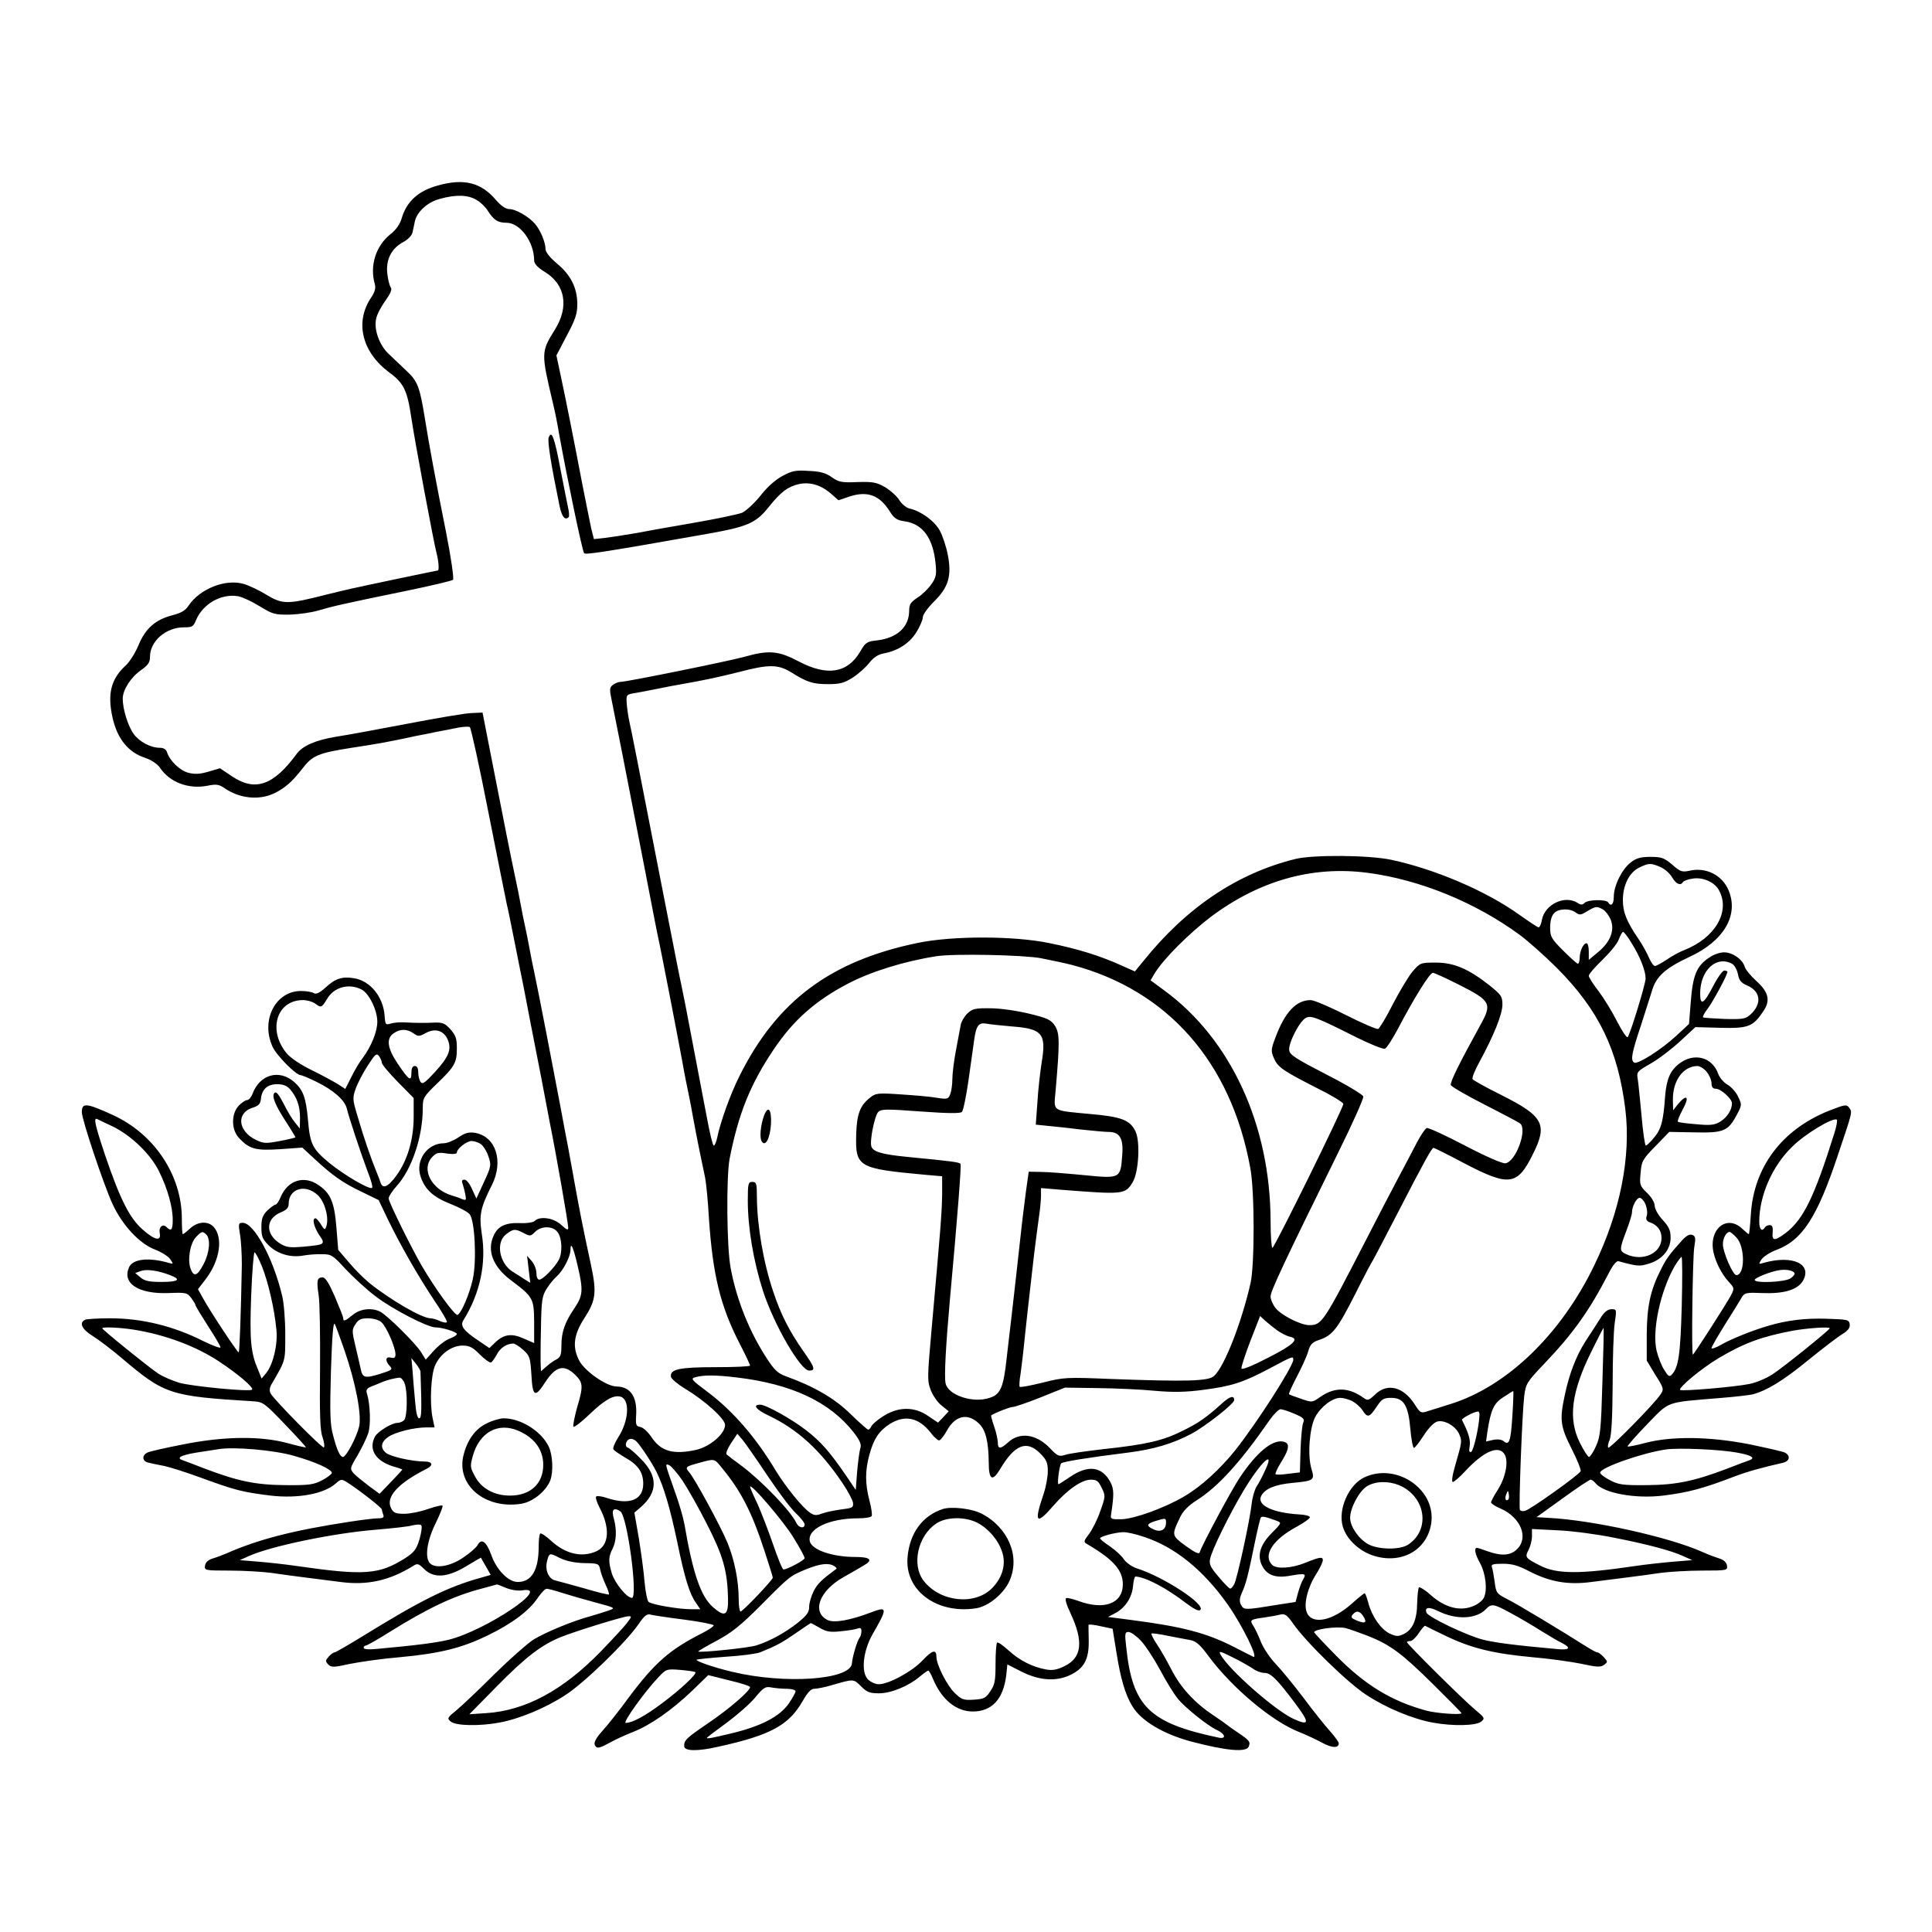 <?xml version="1.0" standalone="no"?>
<!DOCTYPE svg PUBLIC "-//W3C//DTD SVG 20010904//EN"
 "http://www.w3.org/TR/2001/REC-SVG-20010904/DTD/svg10.dtd">
<svg version="1.0" xmlns="http://www.w3.org/2000/svg"
 width="850pt" height="850pt" viewBox="0 0 850 850"
 preserveAspectRatio="xMidYMid meet">
<g transform="translate(0,850) scale(0.1,-0.1)"
fill="#000000" stroke="none">
<path d="M1927 7684 c-85 -23 -137 -69 -159 -142 -8 -28 -25 -53 -51 -73 -64
-52 -91 -138 -68 -219 5 -18 0 -35 -16 -59 -73 -108 -41 -240 80 -330 63 -46
79 -78 97 -201 15 -102 97 -540 110 -591 10 -37 13 -79 6 -79 -5 0 -333 -69
-381 -80 -22 -5 -69 -16 -105 -25 -176 -45 -196 -45 -269 -1 -31 19 -75 40
-99 47 -80 23 -192 -21 -242 -95 -14 -22 -33 -33 -72 -43 -74 -19 -118 -58
-148 -130 -14 -34 -39 -74 -56 -90 -66 -60 -82 -125 -59 -230 21 -93 69 -153
143 -177 29 -10 54 -27 66 -44 43 -64 125 -95 208 -79 40 8 51 6 75 -10 66
-46 151 -55 218 -24 48 23 81 52 125 109 44 58 70 69 217 92 119 18 168 27
283 52 25 5 68 13 95 19 28 5 69 13 92 18 23 4 46 5 50 2 5 -3 42 -172 82
-376 40 -203 77 -386 81 -405 5 -19 13 -60 19 -90 6 -30 20 -98 30 -150 11
-52 36 -178 55 -280 20 -102 41 -210 47 -240 6 -30 14 -75 19 -100 5 -25 13
-70 19 -100 28 -138 81 -442 81 -462 0 -12 -7 -9 -31 13 -33 31 -94 40 -117
17 -6 -6 -35 -11 -66 -9 -62 2 -96 -14 -114 -55 -31 -66 -3 -137 75 -196 99
-74 102 -80 103 -185 l0 -92 -46 20 c-53 24 -87 19 -125 -17 l-26 -25 -44 30
c-70 46 -86 68 -70 93 73 117 101 249 81 377 -13 86 -7 116 44 217 53 106 17
215 -75 230 -26 4 -43 0 -72 -20 -21 -14 -50 -26 -65 -26 -72 0 -125 -75 -102
-145 19 -58 55 -91 130 -121 38 -15 77 -35 86 -46 23 -25 32 -207 14 -286 -15
-68 -51 -150 -67 -157 -12 -4 -97 113 -158 217 -48 83 -145 280 -145 295 0 9
16 34 36 56 66 73 114 216 114 341 0 46 3 51 64 110 77 74 86 91 86 155 0 41
-5 56 -28 82 -24 27 -35 31 -70 30 -43 -2 -78 -2 -134 1 -18 1 -44 -1 -58 -5
-24 -7 -25 -6 -28 35 -6 82 -63 153 -134 164 -52 9 -83 -1 -126 -41 -27 -24
-42 -31 -52 -24 -8 5 -33 9 -56 9 -112 0 -178 -129 -125 -245 17 -38 103 -125
123 -125 5 0 37 -13 71 -30 74 -36 125 -81 133 -118 9 -38 61 -195 91 -275 15
-37 24 -70 20 -73 -10 -10 -123 56 -190 111 -72 60 -83 81 -92 187 -9 100 -21
132 -61 168 -66 57 -151 33 -183 -52 -6 -16 -17 -28 -24 -28 -7 0 -24 -11 -37
-25 -33 -35 -33 -105 1 -141 46 -50 74 -57 181 -50 l98 7 53 -49 c80 -74 125
-106 207 -145 l76 -37 39 -82 c58 -119 133 -250 204 -357 35 -51 60 -95 57
-98 -3 -4 -17 -1 -31 5 -14 7 -33 12 -41 12 -37 0 -177 81 -271 157 -23 19
-63 59 -88 89 l-47 55 -8 99 c-9 112 -26 151 -80 187 -63 43 -134 20 -165 -53
-8 -19 -18 -34 -23 -34 -5 0 -21 -12 -36 -26 -21 -21 -26 -36 -26 -74 0 -40 5
-52 32 -79 39 -38 96 -55 152 -45 22 4 60 7 84 6 40 0 47 -5 102 -65 33 -35
92 -90 132 -120 73 -56 229 -137 264 -137 30 0 94 -20 94 -29 0 -5 -14 -14
-31 -20 -17 -6 -48 -29 -69 -52 l-37 -41 -21 34 c-25 39 -147 160 -179 177
-37 19 -89 13 -121 -14 -33 -27 -42 -31 -42 -14 0 5 -17 48 -37 95 -26 59 -41
84 -54 84 -24 0 -27 -14 -17 -79 5 -31 7 -175 6 -321 -2 -202 0 -274 11 -303
7 -21 10 -41 6 -45 -6 -7 -219 209 -235 238 -5 10 -4 24 3 37 65 112 62 101
62 223 0 63 -6 140 -14 170 -39 165 -124 320 -173 320 -19 0 -20 -4 -12 -52 5
-29 8 -89 8 -133 -4 -217 -10 -385 -14 -385 -6 0 -135 195 -160 244 l-19 34
30 39 c61 77 81 173 46 226 -23 36 -73 37 -111 2 -15 -14 -29 -25 -32 -25 -2
0 -4 31 -4 68 0 192 -122 374 -305 457 -116 53 -135 54 -135 12 0 -33 96 -319
135 -404 44 -95 120 -176 188 -201 28 -11 58 -30 66 -42 14 -21 14 -22 -4 -17
-88 26 -160 19 -177 -18 -32 -71 40 -119 174 -114 75 3 81 2 99 -21 10 -14 19
-28 19 -32 0 -4 25 -45 55 -92 30 -46 55 -88 55 -94 0 -5 -33 7 -74 27 -133
67 -271 101 -413 101 -50 0 -98 -3 -107 -6 -30 -12 -17 -42 32 -72 26 -16 85
-61 131 -100 184 -156 209 -165 573 -187 46 -3 51 -7 142 -102 52 -54 93 -99
92 -101 -2 -1 -38 7 -82 19 -119 32 -279 30 -459 -6 -77 -15 -148 -31 -157
-36 -25 -13 -22 -38 4 -44 13 -3 45 -10 72 -15 27 -6 92 -27 145 -46 167 -61
193 -68 321 -84 121 -14 236 7 288 54 20 18 25 19 45 7 47 -29 157 -114 157
-122 0 -4 3 -14 6 -23 5 -12 -1 -16 -23 -16 -16 0 -72 -7 -124 -15 -250 -38
-404 -78 -544 -140 -16 -7 -43 -17 -60 -22 -19 -6 -31 -17 -33 -31 -3 -21 -1
-22 108 -22 61 0 144 -5 183 -10 40 -6 106 -15 147 -20 41 -5 112 -14 157 -20
119 -16 216 6 320 70 20 13 24 11 49 -13 42 -42 102 -38 185 12 35 21 64 38
65 38 0 -1 10 -19 22 -39 l21 -37 -42 -12 c-148 -41 -263 -98 -530 -263 -59
-36 -111 -66 -115 -66 -5 0 -17 -8 -26 -19 -15 -17 -15 -20 -2 -34 14 -14 24
-13 98 3 46 9 144 23 218 29 173 16 272 40 386 96 106 51 183 109 220 165 15
22 32 40 39 40 6 0 38 -8 71 -19 32 -10 98 -29 146 -42 87 -23 87 -24 55 -35
-18 -6 -52 -17 -77 -24 -82 -22 -204 -73 -255 -105 -27 -18 -104 -86 -170
-151 -66 -66 -140 -136 -165 -157 -43 -35 -44 -37 -26 -52 24 -18 125 -20 212
-4 88 16 204 64 291 121 83 53 268 233 323 313 25 37 37 46 53 41 11 -3 78
-13 149 -22 70 -9 128 -21 128 -25 0 -5 -24 -21 -52 -35 -142 -72 -208 -130
-323 -284 -42 -58 -95 -124 -116 -147 -24 -26 -36 -48 -33 -58 8 -20 18 -19
67 8 23 13 69 34 102 47 77 30 171 96 261 182 l70 68 92 -23 c51 -12 92 -25
92 -30 0 -16 -91 -95 -181 -156 -101 -69 -109 -77 -109 -103 0 -23 58 -24 150
-3 232 51 311 95 372 202 22 38 36 53 51 53 12 0 47 7 77 16 97 28 95 28 128
-5 26 -26 38 -31 79 -31 53 0 129 31 179 73 18 15 35 27 38 27 3 0 13 -17 21
-37 38 -91 102 -143 175 -143 84 0 134 54 147 159 l5 48 59 -30 c78 -40 150
-46 212 -19 65 29 88 69 87 152 -1 36 -1 68 -1 71 1 3 25 1 54 -6 l52 -11 17
-105 c18 -114 39 -186 70 -236 38 -64 136 -122 258 -155 156 -41 244 -49 254
-22 8 21 4 26 -46 60 -24 16 -45 31 -48 34 -3 3 -30 22 -60 42 -84 56 -145
122 -186 202 -20 39 -49 90 -65 113 -15 23 -25 43 -23 46 2 2 35 -2 72 -10 37
-7 82 -16 100 -19 25 -5 43 -21 81 -73 103 -138 278 -285 396 -331 33 -13 79
-35 103 -48 42 -23 72 -24 72 -2 0 6 -17 29 -38 53 -21 23 -74 89 -117 147
-44 58 -99 125 -123 150 -24 25 -53 68 -64 95 -11 28 -26 60 -34 72 -17 26
-14 28 51 37 28 4 60 10 71 13 17 4 29 -5 53 -40 55 -80 242 -263 324 -315 87
-57 203 -105 291 -121 87 -16 188 -14 212 4 18 15 17 17 -26 53 -49 40 -300
289 -300 297 0 3 7 5 15 5 8 0 25 16 37 35 13 19 25 33 28 32 3 -2 44 -22 92
-45 110 -53 207 -77 378 -93 74 -6 172 -20 217 -29 68 -15 85 -16 100 -5 17
13 17 14 -1 34 -11 12 -23 21 -28 21 -5 0 -25 11 -46 24 -115 73 -304 187
-348 209 -49 25 -52 28 -58 77 -4 27 -9 57 -12 65 -5 12 4 15 48 15 42 0 68
-8 118 -34 90 -46 169 -60 273 -46 45 6 116 15 157 20 41 5 107 14 147 20 39
5 122 10 183 10 109 0 111 1 108 22 -2 14 -14 25 -33 31 -16 5 -49 17 -73 28
-146 66 -483 141 -680 151 l-52 3 114 82 c63 46 119 83 124 83 5 0 15 -7 22
-16 37 -44 176 -69 298 -54 111 14 175 31 313 84 58 22 120 39 212 60 31 7 36
31 10 45 -10 5 -81 21 -158 37 -175 34 -339 36 -455 6 -41 -11 -77 -18 -79
-16 -3 2 36 46 85 97 101 104 78 96 319 116 66 5 131 13 145 16 64 17 134 60
242 148 64 52 133 105 153 117 26 16 35 28 33 44 -3 20 -10 21 -103 24 -94 3
-174 -7 -255 -31 -69 -20 -166 -59 -207 -83 -24 -14 -43 -20 -43 -15 0 5 28
54 62 108 34 54 67 107 73 118 11 17 21 19 87 16 96 -4 155 14 179 52 45 75
-43 117 -171 81 -24 -7 -24 -7 -10 15 9 13 39 32 66 42 113 42 179 144 269
414 66 196 65 191 51 211 -12 16 -18 15 -92 -14 -205 -83 -328 -247 -341 -455
-3 -48 -7 -87 -9 -87 -2 0 -15 11 -30 25 -68 63 -148 -4 -125 -106 10 -45 38
-98 68 -130 24 -26 24 -28 8 -59 -19 -36 -163 -260 -167 -260 -7 0 -1 429 6
472 7 41 6 49 -9 55 -13 4 -27 -4 -49 -29 -53 -59 -65 -76 -90 -126 -45 -89
-60 -159 -61 -283 l0 -115 38 -63 c38 -60 38 -63 22 -87 -27 -41 -223 -240
-229 -233 -4 3 -1 19 6 35 8 20 12 98 13 239 0 116 4 238 9 273 9 61 9 62 -15
62 -17 -1 -32 -13 -50 -43 -15 -23 -43 -68 -64 -99 -41 -65 -71 -142 -91 -238
-23 -106 -19 -136 30 -233 25 -49 43 -94 40 -100 -6 -15 -220 -168 -244 -174
-10 -3 -20 -1 -23 4 -6 10 10 427 19 501 7 54 11 61 88 142 126 132 197 231
282 395 19 38 36 59 45 56 85 -23 92 -23 132 -11 59 17 97 62 97 114 0 33 -7
48 -35 79 -20 21 -35 49 -35 62 0 14 -14 38 -34 57 -32 31 -33 36 -28 88 4 51
9 60 66 118 l60 62 111 -2 c128 -3 148 5 186 77 23 43 23 45 6 80 -9 20 -31
44 -47 53 -16 9 -34 30 -40 46 -26 76 -108 97 -174 45 -38 -30 -54 -68 -60
-140 -8 -112 -17 -146 -48 -183 -16 -20 -33 -36 -37 -36 -4 0 -13 60 -19 133
-7 72 -14 146 -17 162 -5 28 -2 32 56 65 34 19 92 63 130 98 l68 63 110 -3
c122 -3 143 4 189 73 32 47 24 84 -32 134 -24 22 -47 50 -50 62 -10 33 -54 63
-91 63 -18 0 -47 -10 -65 -23 -55 -36 -72 -77 -81 -191 l-8 -101 -57 -53 c-66
-61 -169 -126 -184 -117 -17 10 -12 39 29 162 21 65 44 137 51 160 18 58 60
95 161 142 153 70 220 184 174 294 -28 67 -100 103 -172 86 -33 -7 -41 -4 -76
27 -36 30 -47 34 -95 34 -43 0 -62 -5 -87 -24 -39 -30 -75 -103 -75 -151 0
-34 -12 -46 -25 -25 -9 14 -89 12 -103 -2 -10 -10 -17 -10 -32 0 -56 35 -143
-7 -156 -74 -3 -19 -10 -34 -15 -34 -4 0 -42 25 -84 55 -145 104 -368 200
-563 242 -98 21 -343 23 -422 4 -256 -63 -480 -213 -671 -451 l-36 -44 -63 28
c-91 41 -190 72 -315 97 -155 32 -423 32 -575 1 -385 -79 -622 -255 -787 -587
-39 -77 -85 -205 -98 -272 -4 -18 -10 -33 -15 -33 -4 0 -17 53 -29 118 -12 64
-26 137 -31 162 -5 25 -23 119 -40 210 -17 91 -35 183 -40 205 -12 56 -22 107
-96 485 -103 528 -123 632 -135 685 -6 28 -11 66 -12 85 -2 33 0 35 38 41 22
4 67 12 100 19 33 7 80 16 105 20 108 19 161 31 254 54 129 34 170 33 227 -2
70 -44 96 -52 163 -52 51 0 70 5 108 29 25 16 57 45 72 64 19 24 38 37 63 42
64 12 112 43 144 92 16 26 29 56 29 67 0 12 22 42 49 69 64 63 79 113 61 206
-7 36 -23 85 -36 108 -24 42 -83 85 -134 96 -14 4 -33 20 -43 36 -10 17 -38
42 -62 57 -39 22 -53 25 -123 23 -69 -3 -82 0 -112 21 -26 19 -51 26 -101 28
-59 4 -74 1 -118 -23 -31 -17 -68 -50 -97 -88 -26 -32 -62 -65 -79 -73 -18 -7
-113 -27 -211 -44 -99 -17 -217 -38 -264 -47 -47 -8 -106 -17 -131 -20 l-46
-5 -12 48 c-6 27 -24 119 -41 204 -33 174 -74 380 -97 486 l-15 70 46 88 c38
71 46 96 46 139 -1 71 -28 126 -89 177 -33 28 -51 51 -51 65 0 29 -23 84 -47
111 -27 31 -84 64 -112 64 -16 0 -36 14 -59 40 -65 77 -141 96 -255 64z m170
-64 c18 -10 40 -32 49 -47 26 -41 44 -53 82 -53 60 0 122 -84 122 -166 0 -14
15 -31 48 -51 89 -55 106 -152 44 -252 -62 -100 -62 -102 -9 -326 8 -33 20
-91 26 -130 36 -198 103 -521 111 -529 7 -7 84 4 540 85 181 32 216 47 275
122 50 62 81 86 129 97 49 11 98 -4 141 -41 l34 -30 50 17 c78 25 131 5 175
-65 21 -33 32 -40 69 -45 77 -12 122 -74 133 -184 5 -49 3 -62 -18 -92 -13
-19 -40 -46 -61 -59 -30 -20 -37 -30 -37 -57 0 -72 -52 -120 -138 -131 -48 -5
-54 -9 -77 -49 -56 -96 -146 -110 -271 -44 -89 47 -131 51 -240 20 -74 -20
-517 -110 -544 -110 -9 0 -24 -6 -33 -13 -15 -11 -16 -19 -7 -62 12 -57 74
-373 150 -765 28 -146 55 -285 61 -310 12 -57 71 -360 99 -510 11 -63 25 -133
30 -155 5 -22 13 -67 19 -100 6 -33 18 -96 27 -140 9 -44 21 -100 26 -125 5
-25 13 -106 17 -180 17 -250 50 -386 136 -553 25 -48 45 -91 45 -95 0 -4 -69
-7 -152 -7 -160 0 -202 -9 -196 -43 2 -8 28 -31 58 -49 90 -54 180 -135 180
-162 0 -39 -66 -96 -128 -110 -102 -22 -155 -6 -197 58 -15 22 -36 41 -48 43
-19 3 -21 9 -18 55 4 79 -26 122 -86 123 -43 0 -136 64 -163 111 -33 60 -27
115 20 188 52 80 56 114 30 236 -35 162 -50 237 -80 405 -6 36 -16 85 -20 110
-5 25 -21 108 -35 185 -31 164 -94 492 -115 590 -5 22 -14 67 -20 100 -6 33
-15 78 -20 100 -5 22 -14 67 -20 100 -6 33 -15 78 -20 100 -19 89 -54 263 -99
495 l-48 245 -46 -2 c-26 0 -153 -22 -284 -47 -131 -25 -272 -51 -313 -57 -91
-15 -149 -40 -175 -76 -102 -139 -183 -167 -285 -98 l-52 35 -51 -15 c-38 -11
-59 -12 -88 -5 -38 10 -82 53 -94 90 -4 13 -15 20 -31 20 -41 0 -90 26 -116
61 -25 35 -48 109 -48 155 0 39 36 95 81 126 31 22 39 34 39 59 0 68 70 129
149 129 37 0 42 3 54 33 31 71 110 116 184 104 18 -3 61 -23 95 -44 57 -35 67
-38 132 -37 39 1 96 9 126 18 61 18 107 29 390 87 107 22 199 44 203 48 5 5
-9 101 -31 212 -45 224 -75 387 -92 494 -23 143 -32 167 -80 212 -25 24 -61
58 -81 77 -40 38 -65 107 -54 154 3 17 21 52 40 78 24 34 31 51 24 60 -5 6
-12 34 -15 60 -7 62 18 111 70 139 21 11 39 30 41 43 3 12 7 33 10 47 9 43 56
86 110 100 72 20 125 18 162 -5z m5207 -2934 c19 -8 42 -28 52 -45 18 -31 38
-39 48 -22 3 5 21 12 40 15 47 9 101 -15 120 -53 49 -93 -19 -208 -154 -261
-19 -7 -54 -26 -77 -42 -23 -15 -46 -28 -52 -28 -6 0 -17 16 -26 36 -8 19 -28
56 -45 81 -54 79 -70 120 -70 173 0 65 28 122 72 143 41 20 50 21 92 3z
m-1287 -26 c230 -30 476 -131 669 -273 38 -28 112 -94 164 -146 185 -186 269
-361 301 -623 25 -208 -23 -450 -136 -683 -147 -306 -386 -536 -636 -613 -41
-13 -87 -27 -102 -32 -25 -8 -30 -5 -52 30 -50 79 -121 97 -175 45 -26 -25
-33 -28 -48 -17 -67 49 -128 51 -192 7 -37 -26 -37 -26 -86 -9 -27 9 -51 18
-53 20 -2 2 13 36 34 76 21 40 44 90 50 111 9 32 18 42 49 52 59 20 80 48 157
199 39 78 75 146 79 151 4 6 53 100 110 210 112 217 149 285 157 285 3 0 66
-31 139 -70 194 -101 230 -96 298 42 66 131 47 167 -138 260 -67 33 -124 65
-127 70 -4 6 10 40 30 76 63 116 101 210 101 252 0 36 -5 43 -57 85 -93 73
-156 100 -237 100 -67 0 -68 -1 -102 -40 -18 -22 -57 -87 -86 -143 -29 -57
-58 -106 -65 -109 -6 -2 -70 25 -141 61 -71 36 -141 66 -156 66 -63 0 -113
-53 -154 -163 -20 -52 -21 -61 -8 -91 17 -41 39 -56 188 -132 65 -32 118 -64
118 -71 0 -18 -303 -633 -312 -633 -4 0 -8 53 -8 118 -1 422 -175 800 -467
1014 l-61 45 17 29 c40 66 152 177 249 251 213 159 446 225 689 193z m1035
-161 c11 -6 26 -26 34 -44 19 -47 0 -98 -54 -143 l-42 -35 0 37 c0 20 -4 36
-10 36 -14 0 -30 -35 -30 -64 0 -14 -4 -26 -8 -26 -4 0 -33 26 -65 58 -52 52
-57 61 -57 102 0 26 6 51 17 62 19 21 70 23 96 3 16 -12 23 -11 50 6 37 22 42
23 69 8z m128 -151 c36 -58 60 -119 60 -153 0 -24 -68 -246 -79 -258 -4 -4
-25 27 -46 68 -21 42 -57 101 -81 133 -24 31 -44 62 -44 69 0 7 27 38 60 70
33 32 66 72 72 90 7 18 15 33 19 33 4 0 22 -23 39 -52z m-2599 -64 c46 -9 107
-22 134 -29 423 -111 702 -429 786 -895 19 -100 19 -424 1 -505 -40 -175 -115
-368 -161 -409 -25 -23 -124 -25 -451 -13 -198 8 -208 8 -303 -16 -53 -13 -99
-22 -101 -18 -2 3 -1 29 4 56 4 28 13 102 19 165 7 63 16 149 21 190 5 41 14
120 20 175 7 55 16 127 21 161 5 33 9 75 9 94 l0 33 83 -7 c282 -22 287 -22
321 34 26 45 33 177 12 222 -24 50 -61 65 -201 77 -170 16 -159 9 -151 100 19
217 18 254 -2 287 -18 27 -31 34 -113 54 -54 13 -127 24 -171 24 -67 1 -79 -2
-101 -22 -14 -13 -27 -36 -30 -50 -3 -15 -12 -65 -21 -112 -9 -47 -16 -104
-16 -127 0 -23 -4 -53 -9 -66 -9 -23 -13 -24 -58 -17 -26 5 -97 11 -158 15
-104 7 -112 6 -138 -15 -43 -34 -57 -71 -60 -158 -4 -148 6 -153 308 -181 l70
-6 0 -80 c-1 -80 -7 -153 -46 -589 -19 -215 -20 -231 -4 -272 9 -24 31 -55 48
-68 l31 -25 -23 -25 -24 -25 -43 29 c-60 42 -131 42 -197 0 -26 -16 -50 -37
-53 -45 -4 -8 -10 -15 -14 -15 -4 0 -39 31 -78 69 -69 68 -160 121 -282 165
-37 13 -52 27 -86 79 -76 116 -133 257 -159 396 -18 90 -20 403 -5 483 39 198
90 325 192 478 87 130 183 216 328 292 101 53 248 99 390 121 74 12 384 6 461
-9z m3039 -24 c11 -6 22 -26 26 -45 5 -28 14 -39 39 -50 61 -25 68 -80 18
-127 -23 -21 -33 -23 -115 -21 -50 2 -93 5 -95 7 -3 3 6 20 20 38 24 32 87
149 87 162 0 3 -6 6 -14 6 -7 0 -29 -30 -48 -67 -42 -81 -58 -90 -58 -34 0
102 71 168 140 131z m-1200 -93 c139 -70 145 -83 94 -175 -97 -176 -135 -254
-131 -266 3 -7 70 -46 149 -86 78 -40 149 -77 156 -83 33 -26 -19 -169 -65
-175 -13 -2 -86 30 -178 78 -86 45 -162 80 -168 77 -7 -3 -26 -31 -43 -63 -17
-33 -53 -102 -81 -154 -28 -52 -92 -176 -143 -275 -188 -365 -194 -375 -250
-375 -38 0 -124 44 -148 75 -12 15 -22 38 -22 51 0 24 62 155 294 626 65 131
116 245 114 254 -2 8 -73 51 -163 97 -132 68 -161 86 -163 106 -5 31 47 131
74 143 23 11 45 3 226 -88 59 -29 114 -51 121 -48 8 3 33 42 57 87 69 132 140
247 154 247 6 0 59 -24 116 -53z m-4830 -20 c33 -16 70 -91 70 -142 0 -44 -26
-107 -63 -158 -14 -17 -37 -56 -51 -85 l-27 -53 -32 21 c-18 11 -69 39 -114
61 -51 25 -93 53 -112 75 -84 102 -44 234 72 234 18 0 42 -7 53 -15 27 -20 29
-19 53 20 30 52 95 70 151 42z m2863 -163 c133 -10 151 -32 130 -158 -7 -45
-16 -124 -19 -178 l-7 -96 59 -6 c32 -3 98 -10 145 -16 48 -5 100 -10 116 -10
50 0 67 -29 60 -106 -7 -99 -9 -100 -169 -84 -73 7 -158 14 -188 14 l-54 1
-12 -85 c-6 -47 -17 -132 -23 -190 -16 -145 -30 -271 -41 -365 -5 -44 -15
-125 -21 -180 -14 -129 -27 -160 -75 -175 -74 -25 -184 12 -194 65 -6 31 1
163 19 365 33 360 51 591 47 599 -5 8 -37 12 -233 31 -111 11 -150 22 -159 45
-9 23 14 137 30 153 13 13 38 13 186 2 123 -9 175 -9 182 -2 6 6 19 69 29 139
10 70 21 151 25 178 9 64 20 78 56 71 16 -3 65 -8 111 -12z m-2634 -30 c21
-15 25 -15 56 2 41 22 80 9 96 -33 16 -41 3 -73 -56 -138 -45 -49 -56 -57 -65
-45 -5 8 -10 27 -10 43 0 17 -5 27 -15 27 -10 0 -15 -10 -15 -31 0 -39 -11
-32 -60 41 -46 68 -52 111 -18 134 29 20 58 20 87 0z m-139 -130 c0 -7 32 -45
70 -84 l70 -71 0 -82 c0 -100 -27 -192 -76 -259 -36 -50 -61 -61 -70 -30 -3 9
-9 26 -14 37 -31 76 -59 158 -89 261 -20 67 -20 74 -6 115 9 24 32 69 53 101
33 51 38 56 50 41 6 -9 12 -22 12 -29z m5829 -40 c12 -15 21 -37 21 -50 0 -17
6 -24 19 -24 22 0 71 -44 71 -64 0 -29 -22 -63 -52 -81 -25 -15 -44 -17 -106
-11 -41 3 -78 8 -80 11 -3 3 7 27 22 55 30 55 18 69 -21 23 l-22 -28 -1 48 c0
84 45 145 107 147 12 0 31 -12 42 -26z m-6233 -76 c30 -35 44 -74 44 -126 l-1
-47 -20 25 c-12 14 -35 51 -51 84 -21 41 -33 55 -40 48 -14 -14 2 -54 54 -133
21 -33 38 -61 38 -63 0 -1 -31 -9 -69 -16 -63 -12 -72 -11 -107 6 -77 38 -85
117 -14 140 28 9 36 17 38 40 5 43 29 64 72 64 25 0 43 -7 56 -22z m-782 -163
c83 -40 169 -123 206 -199 37 -75 60 -156 60 -213 0 -44 -7 -52 -27 -32 -17
17 -36 0 -30 -27 7 -37 -23 -30 -76 17 -57 50 -99 133 -166 331 -44 132 -51
164 -32 154 3 -2 33 -16 65 -31z m7576 -32 c-88 -280 -136 -378 -213 -437 -49
-37 -62 -37 -58 2 2 23 -2 32 -13 32 -8 0 -18 -4 -21 -10 -13 -21 -25 -9 -25
25 0 114 57 245 145 330 55 55 179 130 196 119 4 -2 -1 -30 -11 -61z m-5954
-47 c11 -8 26 -32 33 -54 13 -38 12 -44 -20 -113 l-33 -72 -19 41 c-10 24 -25
42 -33 42 -11 0 -14 -5 -9 -17 3 -10 9 -31 12 -47 5 -26 4 -28 -13 -22 -10 5
-31 12 -45 16 -91 27 -137 116 -88 169 19 20 28 22 65 16 28 -4 44 -2 44 4 0
17 43 51 65 51 11 0 30 -6 41 -14z m-718 -224 c32 -30 51 -103 37 -139 -5 -16
-8 -14 -23 10 -9 15 -20 27 -24 27 -16 0 -7 -38 16 -73 29 -42 27 -43 -70 -52
-59 -5 -74 -3 -102 14 -65 41 -64 109 3 137 25 10 35 20 35 37 0 68 73 90 128
39z m5842 -41 c6 -16 9 -39 5 -50 -5 -15 -1 -23 12 -28 35 -12 53 -36 53 -70
0 -67 -82 -105 -155 -71 -31 14 -31 20 0 102 14 37 25 73 25 81 0 27 20 65 34
65 7 0 19 -13 26 -29z m-4786 -123 c19 -26 21 -90 5 -120 -18 -34 -71 -88 -86
-88 -8 0 -13 11 -13 29 0 16 -9 39 -20 52 l-21 24 7 -60 7 -59 -27 17 c-14 9
-37 24 -52 33 -58 38 -73 128 -28 163 32 25 40 26 78 6 28 -15 31 -14 50 5 28
28 80 27 100 -2z m-1546 -10 c19 -19 14 -79 -11 -127 -28 -55 -44 -61 -58 -24
-15 39 -3 112 23 140 25 26 29 28 46 11z m6732 -13 c38 -41 38 -165 -1 -165
-15 0 -59 101 -59 136 0 27 15 54 30 54 4 0 17 -11 30 -25z m-5099 -122 c26
-110 24 -133 -14 -189 -42 -62 -57 -104 -57 -165 0 -40 -4 -50 -22 -60 -13 -6
-33 -21 -45 -32 l-23 -20 -1 24 c-1 13 -1 87 1 164 2 125 5 143 25 175 12 19
32 44 45 55 28 25 60 87 60 116 0 39 12 13 31 -68z m-1388 -6 c27 -68 54 -183
63 -276 7 -65 -14 -154 -45 -192 l-20 -24 -15 37 c-33 77 -38 129 -31 326 4
105 11 192 15 192 4 0 19 -28 33 -63z m6246 -174 c-6 -213 -14 -269 -44 -301
-10 -11 -16 -7 -33 21 -12 18 -27 57 -34 86 -20 88 17 260 79 369 14 23 28 42
31 42 4 0 4 -98 1 -217z m-6651 137 c51 -19 38 -30 -37 -30 -53 0 -74 4 -92
19 l-24 20 24 9 c26 9 74 3 129 -18z m7147 9 c3 -4 -5 -15 -17 -23 -24 -17
-158 -23 -158 -7 0 9 72 38 110 43 30 4 58 -1 65 -13z m-2270 -256 c17 -11 39
-22 50 -24 44 -9 17 -35 -95 -92 -65 -34 -116 -55 -118 -48 -2 6 16 60 39 121
l43 110 25 -23 c15 -13 40 -33 56 -44z m-3947 40 c22 -19 62 -111 62 -142 0
-14 -5 -18 -20 -14 -24 6 -27 -13 -5 -37 14 -15 10 -18 -44 -35 -66 -20 -76
-17 -84 22 -3 16 -14 60 -23 100 -16 67 -16 73 0 97 13 21 25 26 55 26 22 0
48 -7 59 -17z m-162 -125 c49 -143 76 -283 64 -334 -10 -45 -57 -134 -71 -134
-13 0 -27 31 -44 97 -13 48 -14 97 -9 281 5 150 10 218 17 207 5 -10 24 -62
43 -117z m-927 92 c137 -22 272 -72 375 -140 83 -55 154 -115 145 -124 -10
-10 -259 14 -319 30 -30 9 -73 27 -94 41 -41 27 -246 193 -246 199 0 7 74 4
139 -6z m6461 -230 c-6 -208 -9 -240 -28 -282 -12 -27 -26 -48 -31 -48 -5 0
-23 28 -40 62 -53 106 -38 224 52 405 28 57 51 102 52 100 2 -1 -1 -108 -5
-237z m1000 236 c0 -7 -208 -175 -254 -204 -27 -17 -72 -36 -100 -41 -63 -13
-297 -33 -304 -26 -9 9 93 94 168 139 113 67 189 95 325 121 67 12 165 19 165
11z m-5749 -94 c30 -27 32 -34 37 -110 5 -98 16 -103 61 -33 46 71 83 80 132
32 35 -35 36 -50 7 -147 -11 -41 -18 -77 -15 -81 4 -3 36 21 71 55 67 64 106
86 137 77 41 -13 36 -105 -10 -177 -16 -25 -26 -49 -22 -55 3 -5 27 -21 52
-36 57 -32 79 -65 79 -115 0 -71 -60 -95 -158 -63 -23 8 -45 11 -49 7 -4 -4 3
-26 15 -49 47 -89 42 -165 -12 -191 -64 -30 -137 -14 -201 45 -23 21 -45 36
-48 32 -4 -3 -7 -29 -7 -57 0 -104 -31 -156 -92 -156 -42 0 -94 54 -117 120
-21 58 -43 74 -60 42 -6 -11 -35 -36 -65 -56 -57 -38 -120 -48 -144 -24 -24
24 -14 98 24 175 20 41 34 76 31 79 -3 3 -32 -4 -64 -15 -33 -12 -80 -21 -104
-21 -38 0 -48 4 -58 24 -26 49 29 110 158 175 29 15 23 31 -11 31 -55 0 -151
22 -170 38 -26 22 -22 48 10 70 30 21 113 42 168 42 l36 0 -9 43 c-13 66 -7
188 11 229 22 51 73 88 121 88 30 0 45 -7 77 -40 22 -22 44 -37 49 -34 5 3 16
19 25 35 14 28 42 47 71 48 7 1 27 -12 44 -27z m3389 -44 c0 -29 -160 -278
-255 -398 -67 -84 -152 -161 -224 -203 -86 -51 -219 -99 -276 -101 -45 -1 -50
1 -47 19 14 90 13 114 -2 143 -37 71 -99 79 -180 23 -25 -17 -47 -31 -49 -31
-7 0 4 83 12 92 6 7 116 25 300 48 108 14 192 39 273 82 60 32 188 132 188
148 0 22 -19 17 -52 -13 -71 -64 -104 -87 -173 -121 -87 -44 -160 -61 -345
-81 -80 -9 -158 -20 -174 -26 -27 -8 -33 -6 -68 31 -59 61 -132 71 -183 24
-33 -30 -45 -30 -45 -1 0 13 -7 45 -16 71 -9 26 -15 48 -13 49 20 13 83 37 95
37 9 0 64 19 122 42 l107 43 145 -2 c80 -1 193 -6 252 -12 79 -7 134 -6 210 4
125 16 176 32 293 94 101 54 105 56 105 39z m-3840 -53 c6 -175 5 -205 -6
-205 -8 0 -14 27 -18 78 -4 42 -9 102 -11 132 l-5 55 20 -25 c11 -14 20 -29
20 -35z m1390 -25 c243 -29 410 -107 516 -242 28 -37 35 -53 29 -70 -4 -13
-10 -59 -14 -103 l-6 -80 -44 65 c-70 102 -109 147 -175 198 -62 48 -176 112
-201 112 -36 0 -19 -22 39 -49 127 -61 226 -152 324 -298 23 -34 43 -72 45
-85 2 -21 -3 -23 -53 -29 -30 -4 -68 -12 -84 -18 -23 -9 -33 -9 -51 3 -34 22
-107 113 -152 186 -89 148 -187 261 -301 347 -71 53 -75 58 -52 64 37 10 86
10 180 -1z m-1460 -26 c14 -36 12 -148 -2 -162 -7 -7 -20 -12 -29 -12 -25 0
-87 -38 -99 -60 -30 -56 2 -108 81 -132 22 -6 39 -12 39 -14 0 -1 -23 -26 -50
-54 l-50 -52 -48 35 c-26 20 -56 44 -66 55 -17 20 -17 22 17 79 19 33 40 76
47 97 12 37 9 127 -5 173 -6 18 -2 25 21 34 16 6 38 15 49 20 21 8 51 16 73
18 7 0 17 -11 22 -25z m4874 -141 c-7 -114 -14 -134 -38 -114 -10 8 -27 10
-47 6 l-31 -7 6 43 c15 97 28 125 70 152 23 15 42 27 44 27 1 0 0 -48 -4 -107z
m-705 63 c15 -8 36 -26 45 -40 22 -35 31 -33 62 14 23 35 31 40 65 40 55 0 75
-33 84 -137 4 -46 11 -83 16 -83 4 0 24 25 43 55 22 34 45 57 60 61 32 8 82
-21 97 -58 12 -29 11 -32 -20 -140 -12 -41 -15 -68 -9 -68 5 0 29 20 52 45 85
92 152 120 177 74 16 -31 3 -99 -31 -153 -17 -26 -30 -51 -30 -56 0 -5 20 -18
44 -28 87 -39 122 -127 71 -177 -28 -29 -69 -32 -130 -10 -22 8 -43 15 -47 15
-14 0 -8 -29 13 -66 26 -47 34 -121 17 -154 -8 -15 -30 -31 -54 -39 -56 -20
-119 -2 -180 52 -24 22 -48 36 -51 33 -4 -4 -7 -35 -8 -69 -1 -74 -20 -117
-59 -136 -25 -12 -33 -11 -62 2 -39 19 -78 75 -94 135 -6 23 -13 42 -16 42 -4
0 -28 -20 -55 -44 -88 -79 -178 -96 -200 -39 -14 36 4 109 42 168 16 25 29 53
29 61 0 16 -14 14 -78 -12 -59 -24 -126 -28 -145 -9 -42 42 3 112 108 168 33
18 59 37 58 42 -2 6 -22 11 -45 12 -120 7 -190 41 -169 82 17 32 62 50 139 57
93 9 97 12 82 61 -18 59 -9 179 16 228 24 45 75 85 111 85 13 0 37 -7 52 -14z
m-254 -56 c38 -16 46 -23 39 -38 -5 -9 -10 -63 -12 -118 l-3 -102 -51 -6 c-28
-4 -53 -5 -56 -2 -3 3 9 29 27 57 35 57 37 82 4 87 -48 7 -115 -49 -188 -158
-38 -57 -165 -294 -177 -330 -3 -9 -22 0 -62 29 -62 46 -62 46 -24 126 13 27
36 51 74 75 93 59 191 166 321 354 18 25 39 46 47 46 8 0 35 -9 61 -20z m814
-7 c-2 -52 -26 -157 -37 -161 -8 -2 -10 5 -6 25 5 25 -5 60 -34 116 -3 6 52
36 71 37 4 0 7 -8 6 -17z m-2201 -37 c29 -28 41 -80 42 -168 0 -80 16 -89 51
-30 64 107 116 127 175 68 28 -28 34 -41 34 -78 0 -25 -8 -69 -18 -99 -44
-129 -34 -142 43 -53 61 70 124 114 164 114 26 0 34 -6 48 -36 17 -34 17 -38
-6 -102 -12 -36 -35 -81 -49 -100 -25 -33 -26 -36 -8 -46 114 -67 156 -114
156 -176 0 -85 -82 -116 -197 -73 -23 8 -46 14 -52 12 -7 -3 1 -29 19 -67 58
-124 50 -195 -26 -232 -34 -17 -54 -20 -82 -15 -60 11 -117 40 -165 84 -24 22
-47 38 -50 34 -4 -3 -7 -45 -7 -93 0 -74 -3 -92 -23 -121 -20 -30 -28 -34 -73
-37 -45 -3 -54 1 -83 29 -34 32 -81 125 -81 159 0 35 -18 31 -61 -15 -46 -49
-149 -105 -193 -105 -14 0 -36 10 -47 21 -32 32 -22 125 20 199 67 116 66 124
-7 96 -92 -35 -161 -47 -190 -34 -72 35 -38 128 67 188 34 19 75 43 92 53 42
24 28 37 -39 37 -100 0 -189 31 -199 68 -13 55 84 102 212 102 30 0 57 4 60
10 3 5 -1 36 -10 69 -19 73 -19 130 -1 197 19 72 42 107 89 138 67 43 130 30
183 -39 15 -20 32 -34 37 -32 6 2 21 21 33 43 37 67 92 79 142 30z m-933 -226
c46 -69 101 -143 124 -165 23 -21 41 -45 41 -52 0 -20 -26 -15 -36 6 -24 52
-150 183 -240 251 -33 24 -63 47 -67 51 -5 4 4 26 19 49 l28 42 24 -28 c13
-16 61 -85 107 -154z m-579 152 c14 -10 67 -88 92 -137 32 -64 60 -159 92
-311 33 -160 54 -227 82 -266 l19 -28 -42 0 c-51 0 -170 20 -185 32 -6 4 -14
43 -18 86 -3 42 -15 129 -25 192 l-20 115 29 25 c74 65 75 135 1 210 -25 26
-52 49 -59 51 -8 3 -10 11 -7 22 7 18 23 22 41 9z m-1503 -67 c96 -27 167 -60
167 -75 0 -5 -19 -20 -42 -32 -38 -20 -57 -23 -163 -22 -129 1 -208 17 -355
73 -41 16 -83 32 -92 35 -36 11 -16 23 55 35 39 6 83 13 97 15 66 12 248 -4
333 -29z m6350 14 c66 -12 83 -24 50 -35 -10 -3 -52 -19 -93 -35 -147 -56
-226 -72 -355 -73 -106 -1 -125 2 -162 22 -24 12 -43 27 -43 33 0 22 189 88
290 102 56 8 239 0 313 -14z m-4467 -67 c85 -103 133 -197 189 -370 19 -58 35
-109 35 -113 0 -10 -132 -149 -142 -149 -4 0 -8 24 -8 53 0 83 -19 176 -50
251 -32 76 -143 280 -168 309 -19 22 -16 25 44 41 69 19 66 20 100 -22z m2390
-11 c-12 -27 -29 -59 -38 -72 -8 -13 -18 -46 -21 -74 -8 -74 -64 -331 -77
-355 -6 -11 -14 -20 -18 -19 -4 0 -27 23 -50 51 -37 43 -43 56 -38 80 8 39 83
192 146 298 76 127 142 189 96 91z m-2564 -44 c22 -33 71 -119 108 -192 71
-139 90 -205 93 -325 2 -78 -13 -87 -66 -41 -54 48 -88 146 -126 366 -5 28
-23 91 -41 140 -46 131 -45 126 -26 119 9 -4 35 -34 58 -67z m488 -250 c28
-45 50 -86 50 -92 0 -9 -74 -49 -93 -50 -5 0 -25 50 -46 111 -21 61 -52 141
-69 179 -18 37 -32 70 -32 74 2 18 147 -152 190 -222z m3146 166 c-11 -11 -17
4 -9 23 7 18 8 18 11 1 2 -10 1 -21 -2 -24z m-3907 -52 c31 -20 79 -381 51
-381 -22 0 -75 65 -88 107 -16 53 -15 75 3 109 17 33 19 84 6 131 -12 41 -2
53 28 34z m2888 -42 c22 -8 22 -10 -21 -53 -51 -51 -66 -98 -44 -143 21 -43
60 -58 127 -45 63 11 70 9 54 -17 -6 -10 -16 -36 -22 -58 l-11 -41 -78 -12
c-146 -24 -149 -24 -162 -1 -8 16 -7 29 4 54 17 37 27 74 56 217 12 58 24 109
27 113 4 8 22 4 70 -14z m-487 -8 c0 -31 -23 -44 -54 -30 -34 16 -33 24 7 37
46 14 47 14 47 -7z m-3284 -72 c-14 -46 -23 -58 -63 -84 -115 -73 -179 -78
-483 -34 -41 6 -113 14 -160 18 l-85 7 40 18 c98 44 373 101 560 116 72 6 144
14 160 19 17 4 34 5 38 1 5 -4 1 -32 -7 -61z m5254 6 c152 -30 252 -57 305
-81 l40 -18 -85 -7 c-47 -4 -119 -12 -160 -18 -250 -37 -350 -37 -424 1 -65
33 -68 36 -51 69 8 15 15 42 15 60 l0 32 118 -6 c64 -3 173 -18 242 -32z
m-2069 4 c137 -44 263 -146 371 -299 64 -91 137 -240 112 -229 -5 2 -40 20
-79 40 -124 64 -228 92 -460 122 l-100 13 32 17 c44 23 74 70 78 120 2 23 7
42 11 41 45 -3 135 -50 222 -117 36 -27 56 -37 63 -30 24 24 -159 144 -277
182 -23 7 -48 25 -59 40 -10 16 -38 41 -61 57 -24 16 -44 32 -44 36 0 8 66 26
101 27 14 1 55 -8 90 -20z m-2461 -116 c63 -1 65 -2 71 -30 3 -15 14 -45 24
-66 10 -21 16 -40 14 -42 -3 -2 -52 10 -109 27 -58 16 -115 32 -128 35 -28 7
-44 44 -36 81 10 41 11 41 56 18 29 -14 65 -22 108 -23z m1100 -13 c8 -5 12
-10 10 -12 -66 -49 -83 -65 -100 -98 -11 -22 -20 -53 -20 -69 0 -25 -10 -38
-52 -72 -55 -43 -120 -79 -180 -98 -32 -11 -249 -33 -256 -27 -1 2 35 23 80
47 66 35 106 67 193 154 132 133 130 131 202 161 62 25 99 29 123 14z m-1444
-96 c22 -9 52 -14 71 -11 136 22 -159 -176 -322 -217 -53 -13 -135 -24 -322
-41 -32 -3 -53 -1 -53 5 0 5 4 10 9 10 5 0 51 26 102 58 173 108 286 161 409
193 36 10 66 18 66 18 1 1 19 -6 40 -15z m4421 -111 c37 -20 97 -55 133 -78
36 -22 77 -47 93 -54 42 -22 32 -32 -25 -26 -188 17 -270 28 -323 41 -71 18
-241 99 -249 119 -9 24 11 27 51 7 78 -39 166 -36 209 7 26 27 34 26 111 -16z
m-649 -14 c18 -28 9 -34 -28 -19 -24 10 -28 15 -19 26 16 20 32 17 47 -7z
m-3237 -26 c-11 -16 -64 -73 -118 -129 -166 -171 -332 -260 -503 -271 l-75 -5
120 122 c129 131 198 184 286 219 69 27 267 88 292 90 17 1 17 -1 -2 -26z
m844 -24 c30 -18 47 -21 93 -16 31 3 65 8 75 12 12 5 17 2 17 -12 0 -10 -4
-23 -8 -28 -10 -12 -31 -80 -34 -114 -8 -72 -295 -92 -528 -36 -76 18 -161 47
-155 53 2 2 60 8 128 13 67 4 136 13 153 20 71 29 93 41 154 83 36 25 66 45
67 45 1 1 18 -9 38 -20z m2415 -37 c96 -38 149 -77 286 -213 68 -67 124 -124
124 -126 0 -9 -111 -1 -155 11 -153 42 -267 111 -395 240 -52 53 -96 100 -98
104 -4 14 100 28 138 19 19 -5 64 -21 100 -35z m-1001 -20 c20 -21 58 -79 85
-129 26 -50 62 -107 78 -127 33 -40 132 -119 171 -137 38 -17 44 -41 9 -34
-305 64 -380 137 -407 398 -7 60 -6 67 10 67 10 0 34 -17 54 -38z m493 -123
c14 -11 37 -19 50 -19 29 0 56 -27 137 -135 65 -87 63 -100 -11 -66 -83 40
-284 217 -319 283 -8 16 1 13 53 -13 35 -17 75 -40 90 -50z m-2453 -16 c9 -7
-65 -76 -144 -135 -77 -58 -133 -88 -162 -88 -15 0 83 137 144 201 34 36 36
37 97 32 33 -3 63 -7 65 -10z m402 -73 c22 0 39 -5 39 -11 0 -6 -13 -29 -29
-53 -41 -59 -124 -102 -261 -134 -76 -18 -100 -23 -100 -18 0 2 38 31 85 65
46 34 104 84 127 112 37 45 46 50 71 45 16 -3 47 -6 68 -6z"/>
<path d="M2414 6575 c-6 -16 10 -117 48 -302 10 -47 24 -64 40 -48 3 3 2 23
-3 43 -4 20 -20 98 -34 172 -26 137 -38 169 -51 135z"/>
<path d="M3362 3593 c-16 -42 -21 -98 -11 -114 16 -27 37 12 41 75 3 65 -12
85 -30 39z"/>
<path d="M3290 3218 c0 -120 25 -267 67 -398 48 -148 165 -350 203 -350 29 0
25 14 -24 83 -63 90 -101 164 -134 264 -44 130 -71 291 -72 416 0 60 -2 67
-20 67 -18 0 -20 -7 -20 -82z"/>
<path d="M2142 2238 c-51 -24 -86 -73 -103 -141 -32 -131 95 -238 254 -213 51
8 109 55 128 103 14 38 11 111 -7 149 -33 68 -124 125 -200 124 -16 -1 -49
-10 -72 -22z m139 -33 c71 -31 109 -83 109 -150 0 -83 -57 -135 -146 -135 -69
0 -126 31 -154 84 -22 40 -22 46 -10 90 29 105 112 150 201 111z"/>
<path d="M6004 2001 c-70 -32 -119 -142 -96 -218 17 -57 75 -110 140 -129 126
-37 238 33 250 154 13 144 -156 256 -294 193z m151 -35 c118 -50 140 -196 40
-262 -37 -24 -134 -22 -177 3 -42 24 -78 78 -78 115 0 44 40 118 74 139 37 23
94 24 141 5z"/>
<path d="M4148 1861 c-89 -29 -146 -106 -155 -211 -14 -146 127 -252 300 -226
55 8 122 63 148 120 49 108 -5 236 -123 297 -43 22 -131 32 -170 20z m151 -60
c50 -26 93 -76 110 -129 18 -53 2 -112 -44 -159 -77 -78 -230 -61 -302 33 -53
70 -25 197 56 251 44 30 126 31 180 4z"/>
</g>
</svg>
